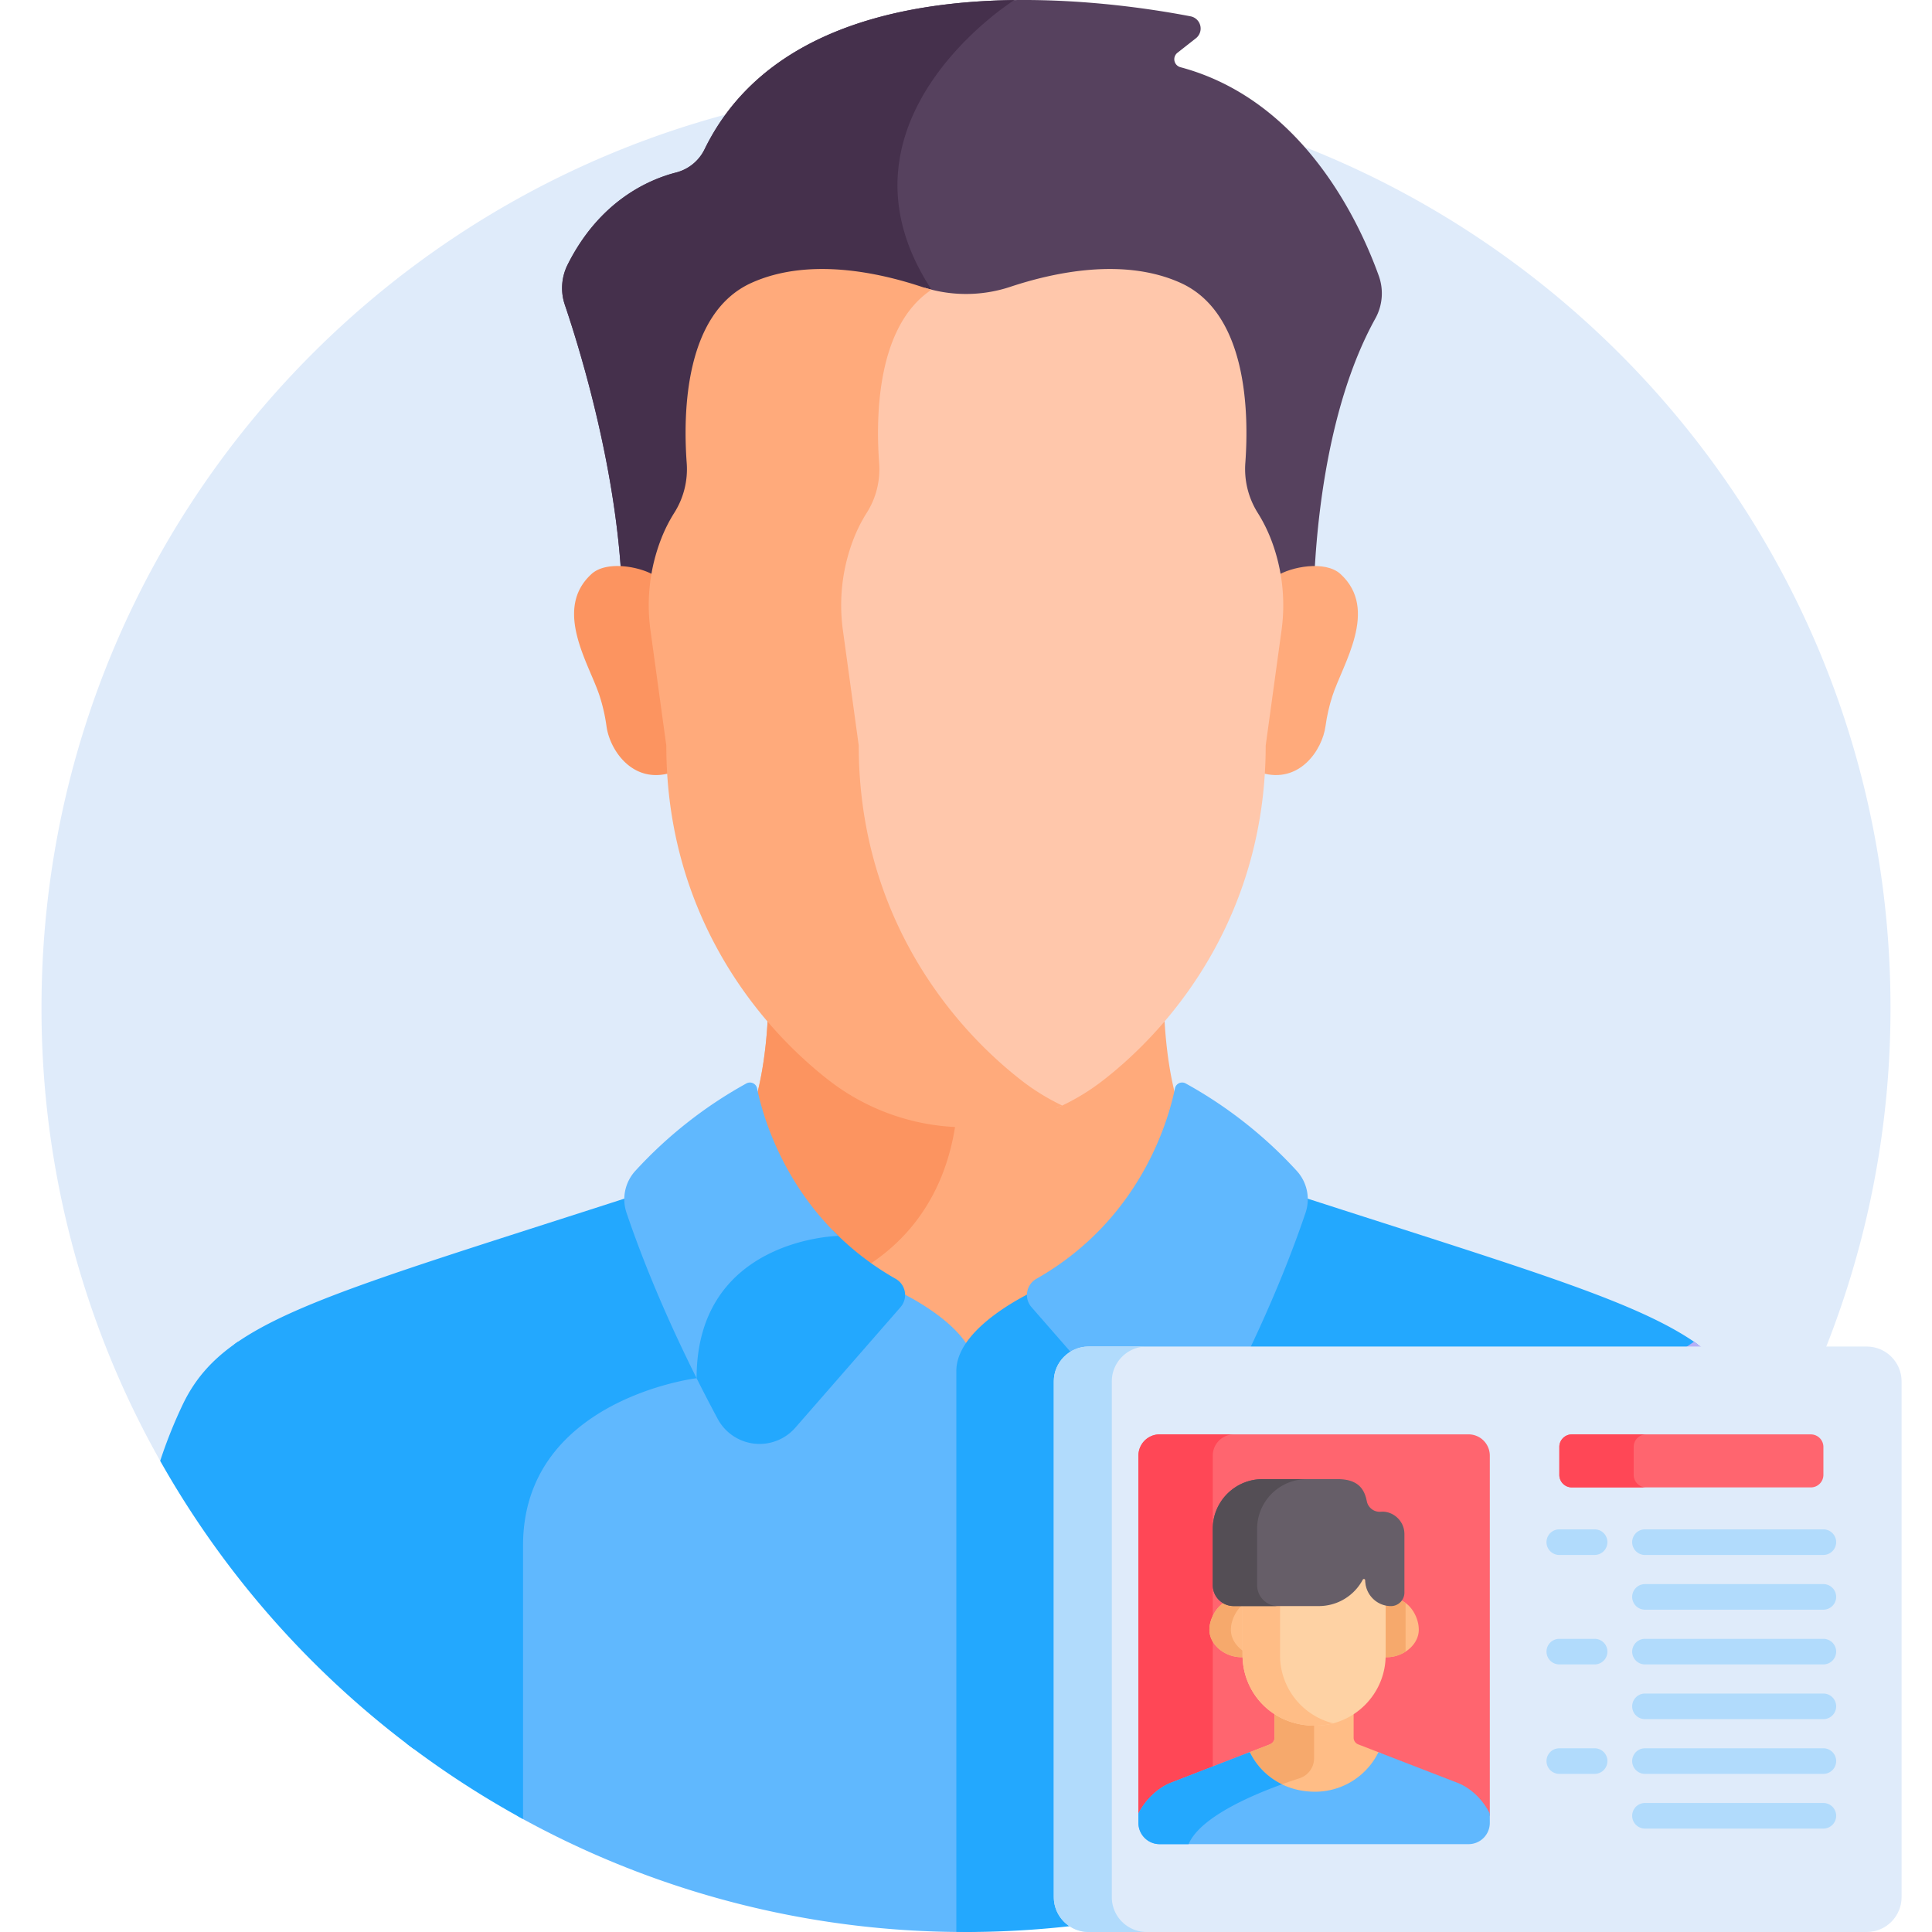 <svg width="66" height="66" viewBox="0 0 66 66" fill="none" xmlns="http://www.w3.org/2000/svg">
    <g clip-path="url(#y1tfubboxa)">
        <path d="M5.472 49.906h55.056a31.436 31.436 0 0 0 4.054-15.488c0-17.443-14.14-31.583-31.582-31.583S1.418 16.975 1.418 34.418a31.433 31.433 0 0 0 4.054 15.488z" fill="#DFEBFA"/>
        <path d="M30.266 44.45s1.914.839 2.734 2.043c.82-1.204 2.734-2.044 2.734-2.044l7.707-3.92c-.646-.2-1.304-.378-1.976-.533-1.309-1.309-1.64-3.79-1.7-5.526-.683.796-1.4 1.461-2.085 1.993a7.626 7.626 0 0 1-4.677 1.6 7.625 7.625 0 0 1-4.677-1.6 14.468 14.468 0 0 1-2.084-1.992c-.06 1.735-.392 4.216-1.7 5.525-.674.155-1.333.334-1.981.535l7.705 3.918z" fill="#FFAA7B"/>
        <path d="M32.683 38.055a7.623 7.623 0 0 1-4.357-1.592 14.454 14.454 0 0 1-2.084-1.993c-.052 1.51-.31 3.583-1.238 4.959 1.319 2.662 3.028 4.89 4.757 3.724 2.131-1.436 2.764-3.572 2.922-5.098z" fill="#FC9460"/>
        <path d="m30.537 44.04-3.42-1.739c-1.455.443-3.442 1.598-3.512 4.614-.982.17-5.93 1.259-5.93 5.881v9.24A31.43 31.43 0 0 0 33 66c.11 0 .22-.003.33-.004V46.834c0-1.569-2.793-2.793-2.793-2.793z" fill="#60B8FE"/>
        <path d="M17.868 62.142v-9.346c0-4.994 5.929-5.715 5.929-5.715 0-3.171 2.129-4.273 3.563-4.656l-4.121-2.097c-8.825 2.878-13.04 4.029-15.237 5.597 2.287 1.562 5.886 4.805 5.886 9.768v3.868a31.617 31.617 0 0 0 3.98 2.581zM42.761 40.328l-7.298 3.712s-2.793 1.225-2.793 2.794v19.162c.11.001.22.004.33.004 1.481 0 2.938-.104 4.366-.301h-.001l8.995-2.658a31.573 31.573 0 0 0 5.752-3.48v-3.868c0-4.963 3.598-8.206 5.886-9.768-2.197-1.568-6.412-2.72-15.237-5.597z" fill="#23A8FE"/>
        <path d="M40.505 37.012a.25.25 0 0 0-.367.17c-.22 1.08-1.177 4.483-4.731 6.503a.634.634 0 0 0-.17.969l3.592 4.113a1.623 1.623 0 0 0 2.656-.298c.91-1.694 2.178-4.272 3.116-7.043a1.438 1.438 0 0 0-.306-1.432 14.931 14.931 0 0 0-3.79-2.982z" fill="#60B8FE"/>
        <path d="M30.595 43.685a9.613 9.613 0 0 1-2.138-1.647c-.865.074-4.626.629-4.841 4.678.32.652.627 1.243.901 1.754a1.623 1.623 0 0 0 2.657.297l3.59-4.113a.634.634 0 0 0-.169-.969z" fill="#23A8FE"/>
        <path d="M25.864 37.182a.25.25 0 0 0-.367-.17 14.93 14.93 0 0 0-3.79 2.983 1.438 1.438 0 0 0-.306 1.43c.71 2.096 1.607 4.08 2.396 5.656 0-4.78 4.84-4.86 4.84-4.86v-.001c-1.974-1.917-2.6-4.19-2.773-5.038z" fill="#60B8FE"/>
        <path d="M51.855 59.756a31.737 31.737 0 0 0 8.673-9.85 16.335 16.335 0 0 0-.792-1.97c-.412-.84-.984-1.498-1.865-2.1-2.279 1.526-6.017 4.8-6.017 9.857v4.063z" fill="#B5B0F7"/>
        <path d="M8.129 45.836c-.881.602-1.453 1.26-1.865 2.1a16.367 16.367 0 0 0-.792 1.97 31.736 31.736 0 0 0 8.673 9.85v-4.063c0-5.057-3.737-8.33-6.016-9.857z" fill="#23A8FE"/>
        <path d="M44.813 54.221H38.82c-.85 0-1.547.696-1.547 1.547v9.41c0 .183.034.357.093.52a31.355 31.355 0 0 0 8.995-2.657v-7.273c0-.85-.696-1.547-1.547-1.547z" fill="#B5B0F7"/>
        <path d="M21.253 20.3h23.625c.042-1.703.326-6.208 2.105-9.418.247-.446.291-.976.119-1.457-.646-1.8-2.574-6.007-6.779-7.13a.281.281 0 0 1-.1-.492l.63-.495a.424.424 0 0 0-.181-.75C37.569-.04 27.265-1.472 24.064 5.11a1.494 1.494 0 0 1-.974.785c-.931.24-2.606.967-3.698 3.144-.214.426-.25.92-.097 1.371.53 1.564 1.823 5.763 1.958 9.89z" fill="#56415E"/>
        <path d="M31.824 9.896C28.051 4.146 34.651.002 34.651.002 30.648.054 26.024 1.08 24.064 5.11a1.494 1.494 0 0 1-.974.785c-.931.24-2.606.967-3.698 3.144-.214.426-.25.92-.097 1.371.53 1.564 1.823 5.763 1.958 9.89h5.5c3.48-2.82 7.313-6.987 5.071-10.404z" fill="#45304C"/>
        <path d="M45.795 19.611c-.53-.485-1.712-.239-2.167.058.1.621.105 1.257.02 1.885l-.538 3.915c0 .316-.01.625-.029.93 1.311.395 2.091-.782 2.2-1.59.048-.347.125-.69.232-1.024.35-1.09 1.607-2.96.282-4.174z" fill="#FFAA7B"/>
        <path d="M20.205 19.611c.53-.485 1.712-.239 2.167.058a6.401 6.401 0 0 0-.019 1.885l.537 3.915c0 .316.01.625.029.93-1.311.395-2.091-.782-2.2-1.59a6.007 6.007 0 0 0-.232-1.024c-.349-1.09-1.607-2.96-.282-4.174z" fill="#FC9460"/>
        <path d="M43.433 18.46a5.219 5.219 0 0 0-.465-.937 2.813 2.813 0 0 1-.425-1.717c.125-1.733.058-5.12-2.216-6.144-1.932-.87-4.302-.366-5.813.136a4.799 4.799 0 0 1-2.918.034c-1.722 1.322-1.762 4.297-1.646 5.882a2.823 2.823 0 0 1-.432 1.725 5.26 5.26 0 0 0-.46.919 6.342 6.342 0 0 0-.359 3.165l.545 3.968c0 5.704 3.045 9.581 5.635 11.593.382.296.791.552 1.218.77a7.59 7.59 0 0 0 1.58-.943c2.556-1.985 5.561-5.812 5.561-11.442l.538-3.915a6.26 6.26 0 0 0-.343-3.095z" fill="#FFC7AB"/>
        <path d="M34.897 36.91c-2.556-1.984-5.561-5.811-5.561-11.441l-.538-3.916a6.26 6.26 0 0 1 .354-3.123 5.19 5.19 0 0 1 .455-.908c.323-.506.47-1.104.426-1.702-.119-1.613-.073-4.688 1.791-5.924a4.748 4.748 0 0 1-.337-.098c-1.512-.502-3.882-1.006-5.813-.136-2.281 1.026-2.342 4.43-2.215 6.158a2.786 2.786 0 0 1-.427 1.702 5.197 5.197 0 0 0-.454.908 6.26 6.26 0 0 0-.354 3.123l.538 3.916c0 5.63 3.005 9.456 5.561 11.442a7.642 7.642 0 0 0 7.964.855 7.583 7.583 0 0 1-1.39-.855z" fill="#FFAA7B"/>
        <path d="M63.773 46H37.188c-.653 0-1.188.535-1.188 1.188v17.623c0 .654.535 1.189 1.188 1.189h26.585c.653 0 1.188-.535 1.188-1.189V47.188c0-.653-.534-1.188-1.188-1.188z" fill="#DFEBFA"/>
        <path d="M37.981 64.811V47.188c0-.653.535-1.188 1.189-1.188h-1.982c-.653 0-1.188.535-1.188 1.188v17.623c0 .654.535 1.189 1.188 1.189h1.982a1.192 1.192 0 0 1-1.189-1.189z" fill="#B1DBFC"/>
        <path d="M50.894 62.03V49.725A.726.726 0 0 0 50.17 49H39.614a.726.726 0 0 0-.724.724V62.03h12.004z" fill="#FF656F"/>
        <path d="M42.154 49h-2.54a.726.726 0 0 0-.724.725V62.03h2.54V49.725c0-.399.326-.724.724-.724z" fill="#FF4756"/>
        <path d="M42.606 59.89c.405.8 1.235 1.382 2.322 1.382.98 0 1.83-.562 2.248-1.38l-.778-.302a.244.244 0 0 1-.156-.227v-.977c-.379.247-.83.392-1.316.392a2.528 2.528 0 0 1-1.387-.396v.98c0 .064-.02.112-.05.148-.054.068-.142.093-.188.111l-.695.27z" fill="#FFBD86"/>
        <path d="M44.891 60.064v-1.287a2.523 2.523 0 0 1-1.352-.396v.98c0 .065-.02.113-.05.148-.054.068-.142.094-.188.112l-.695.27c.234.461.61.85 1.096 1.097.262-.097.5-.177.692-.24a.719.719 0 0 0 .497-.684z" fill="#F6A96C"/>
        <path d="m49.813 60.912-2.723-1.054a2.412 2.412 0 0 1-2.163 1.35c-1.053 0-1.853-.572-2.234-1.351l-2.722 1.055c-.366.15-.812.511-1.081 1.041v.322c0 .398.325.724.724.724H50.17a.726.726 0 0 0 .724-.724v-.32c-.24-.481-.637-.86-1.081-1.043z" fill="#60B8FE"/>
        <path d="M43.792 60.955a2.38 2.38 0 0 1-1.099-1.098l-2.722 1.055c-.366.15-.812.511-1.081 1.041v.322c0 .398.325.724.724.724h.989c.382-.893 2.05-1.631 3.19-2.044z" fill="#23A8FE"/>
        <path d="M62.289 54.989h-6.094a.437.437 0 1 1 0-.874h6.094a.437.437 0 0 1 0 .874zM62.289 56.859h-6.094a.437.437 0 0 1 0-.874h6.094a.437.437 0 0 1 0 .874z" fill="#B1DBFC"/>
        <path d="M61.86 49h-8.163a.429.429 0 0 0-.428.43v.954c0 .236.191.428.428.428h8.163a.429.429 0 0 0 .43-.428v-.955a.429.429 0 0 0-.43-.428z" fill="#FF656F"/>
        <path d="M55.809 50.384v-.955c0-.237.192-.428.428-.428h-2.54a.429.429 0 0 0-.428.428v.955c0 .236.191.428.428.428h2.54a.429.429 0 0 1-.428-.428z" fill="#FF4756"/>
        <path d="M62.289 53.12h-6.094a.437.437 0 1 1 0-.875h6.094a.437.437 0 1 1 0 .874zM62.289 58.728h-6.094a.437.437 0 1 1 0-.874h6.094a.437.437 0 1 1 0 .874zM62.289 60.598h-6.094a.437.437 0 1 1 0-.874h6.094a.437.437 0 0 1 0 .874zM62.289 62.467h-6.094a.437.437 0 0 1 0-.874h6.094a.437.437 0 0 1 0 .874zM54.475 56.859h-1.207a.437.437 0 0 1 0-.874h1.207a.437.437 0 1 1 0 .874zM54.475 53.12h-1.207a.437.437 0 1 1 0-.875h1.207a.437.437 0 1 1 0 .874zM54.475 60.598h-1.207a.437.437 0 1 1 0-.874h1.207a.437.437 0 0 1 0 .874z" fill="#B1DBFC"/>
        <path d="M47.815 54.654a.458.458 0 0 1-.298.11 1.44 1.44 0 0 1-.233-.02v1.799l-.001.066c.602.049 1.185-.395 1.185-.936 0-.411-.265-.887-.654-1.02z" fill="#FFBD86"/>
        <path d="M48.017 54.76a.758.758 0 0 0-.203-.106.458.458 0 0 1-.297.11 1.44 1.44 0 0 1-.233-.02v1.8l-.001.066c.264.021.525-.053.734-.188v-1.661z" fill="#F6A96C"/>
        <path d="M42.499 56.543v-1.78h-.353a.714.714 0 0 1-.268-.052c-.32.162-.563.59-.563.963 0 .54.583.984 1.186.935l-.002-.066z" fill="#FFBD86"/>
        <path d="M42.499 56.422c-.267-.173-.45-.445-.45-.748 0-.328.187-.698.45-.893v-.018h-.353a.714.714 0 0 1-.268-.052c-.32.162-.563.59-.563.963 0 .54.583.984 1.186.935l-.002-.066v-.121z" fill="#F6A96C"/>
        <path d="M46.638 53.936c0-.047-.063-.063-.085-.022a1.7 1.7 0 0 1-1.501.9h-2.605v1.729c0 1.259.986 2.409 2.479 2.409 1.328 0 2.41-1.08 2.41-2.41v-1.746a.882.882 0 0 1-.698-.86z" fill="#FED2A4"/>
        <path d="M43.728 56.543v-1.728h-1.281v1.728c0 1.26.986 2.41 2.479 2.41a2.4 2.4 0 0 0 .619-.082 2.394 2.394 0 0 1-1.817-2.328z" fill="#FFBD86"/>
        <path d="M47.18 51.643a.45.45 0 0 1-.487-.354c-.074-.381-.263-.76-1.001-.76h-2.56c-.94 0-1.703.762-1.703 1.702v1.919c0 .395.321.716.717.716h2.906a1.7 1.7 0 0 0 1.501-.9c.023-.042.086-.026.086.021 0 .484.395.88.878.88.253 0 .46-.208.46-.461v-2c0-.46-.4-.794-.798-.763z" fill="#665E68"/>
        <path d="M42.945 54.15v-1.92c0-.94.761-1.7 1.701-1.7h-1.515c-.94 0-1.702.76-1.702 1.7v1.92c0 .395.321.716.717.716h1.515a.716.716 0 0 1-.716-.716z" fill="#544E55"/>
    </g>
    <defs>
        <clipPath id="y1tfubboxa">
            <path fill="#fff" d="M0 0h66v66H0z"/>
        </clipPath>
    </defs>
</svg>
